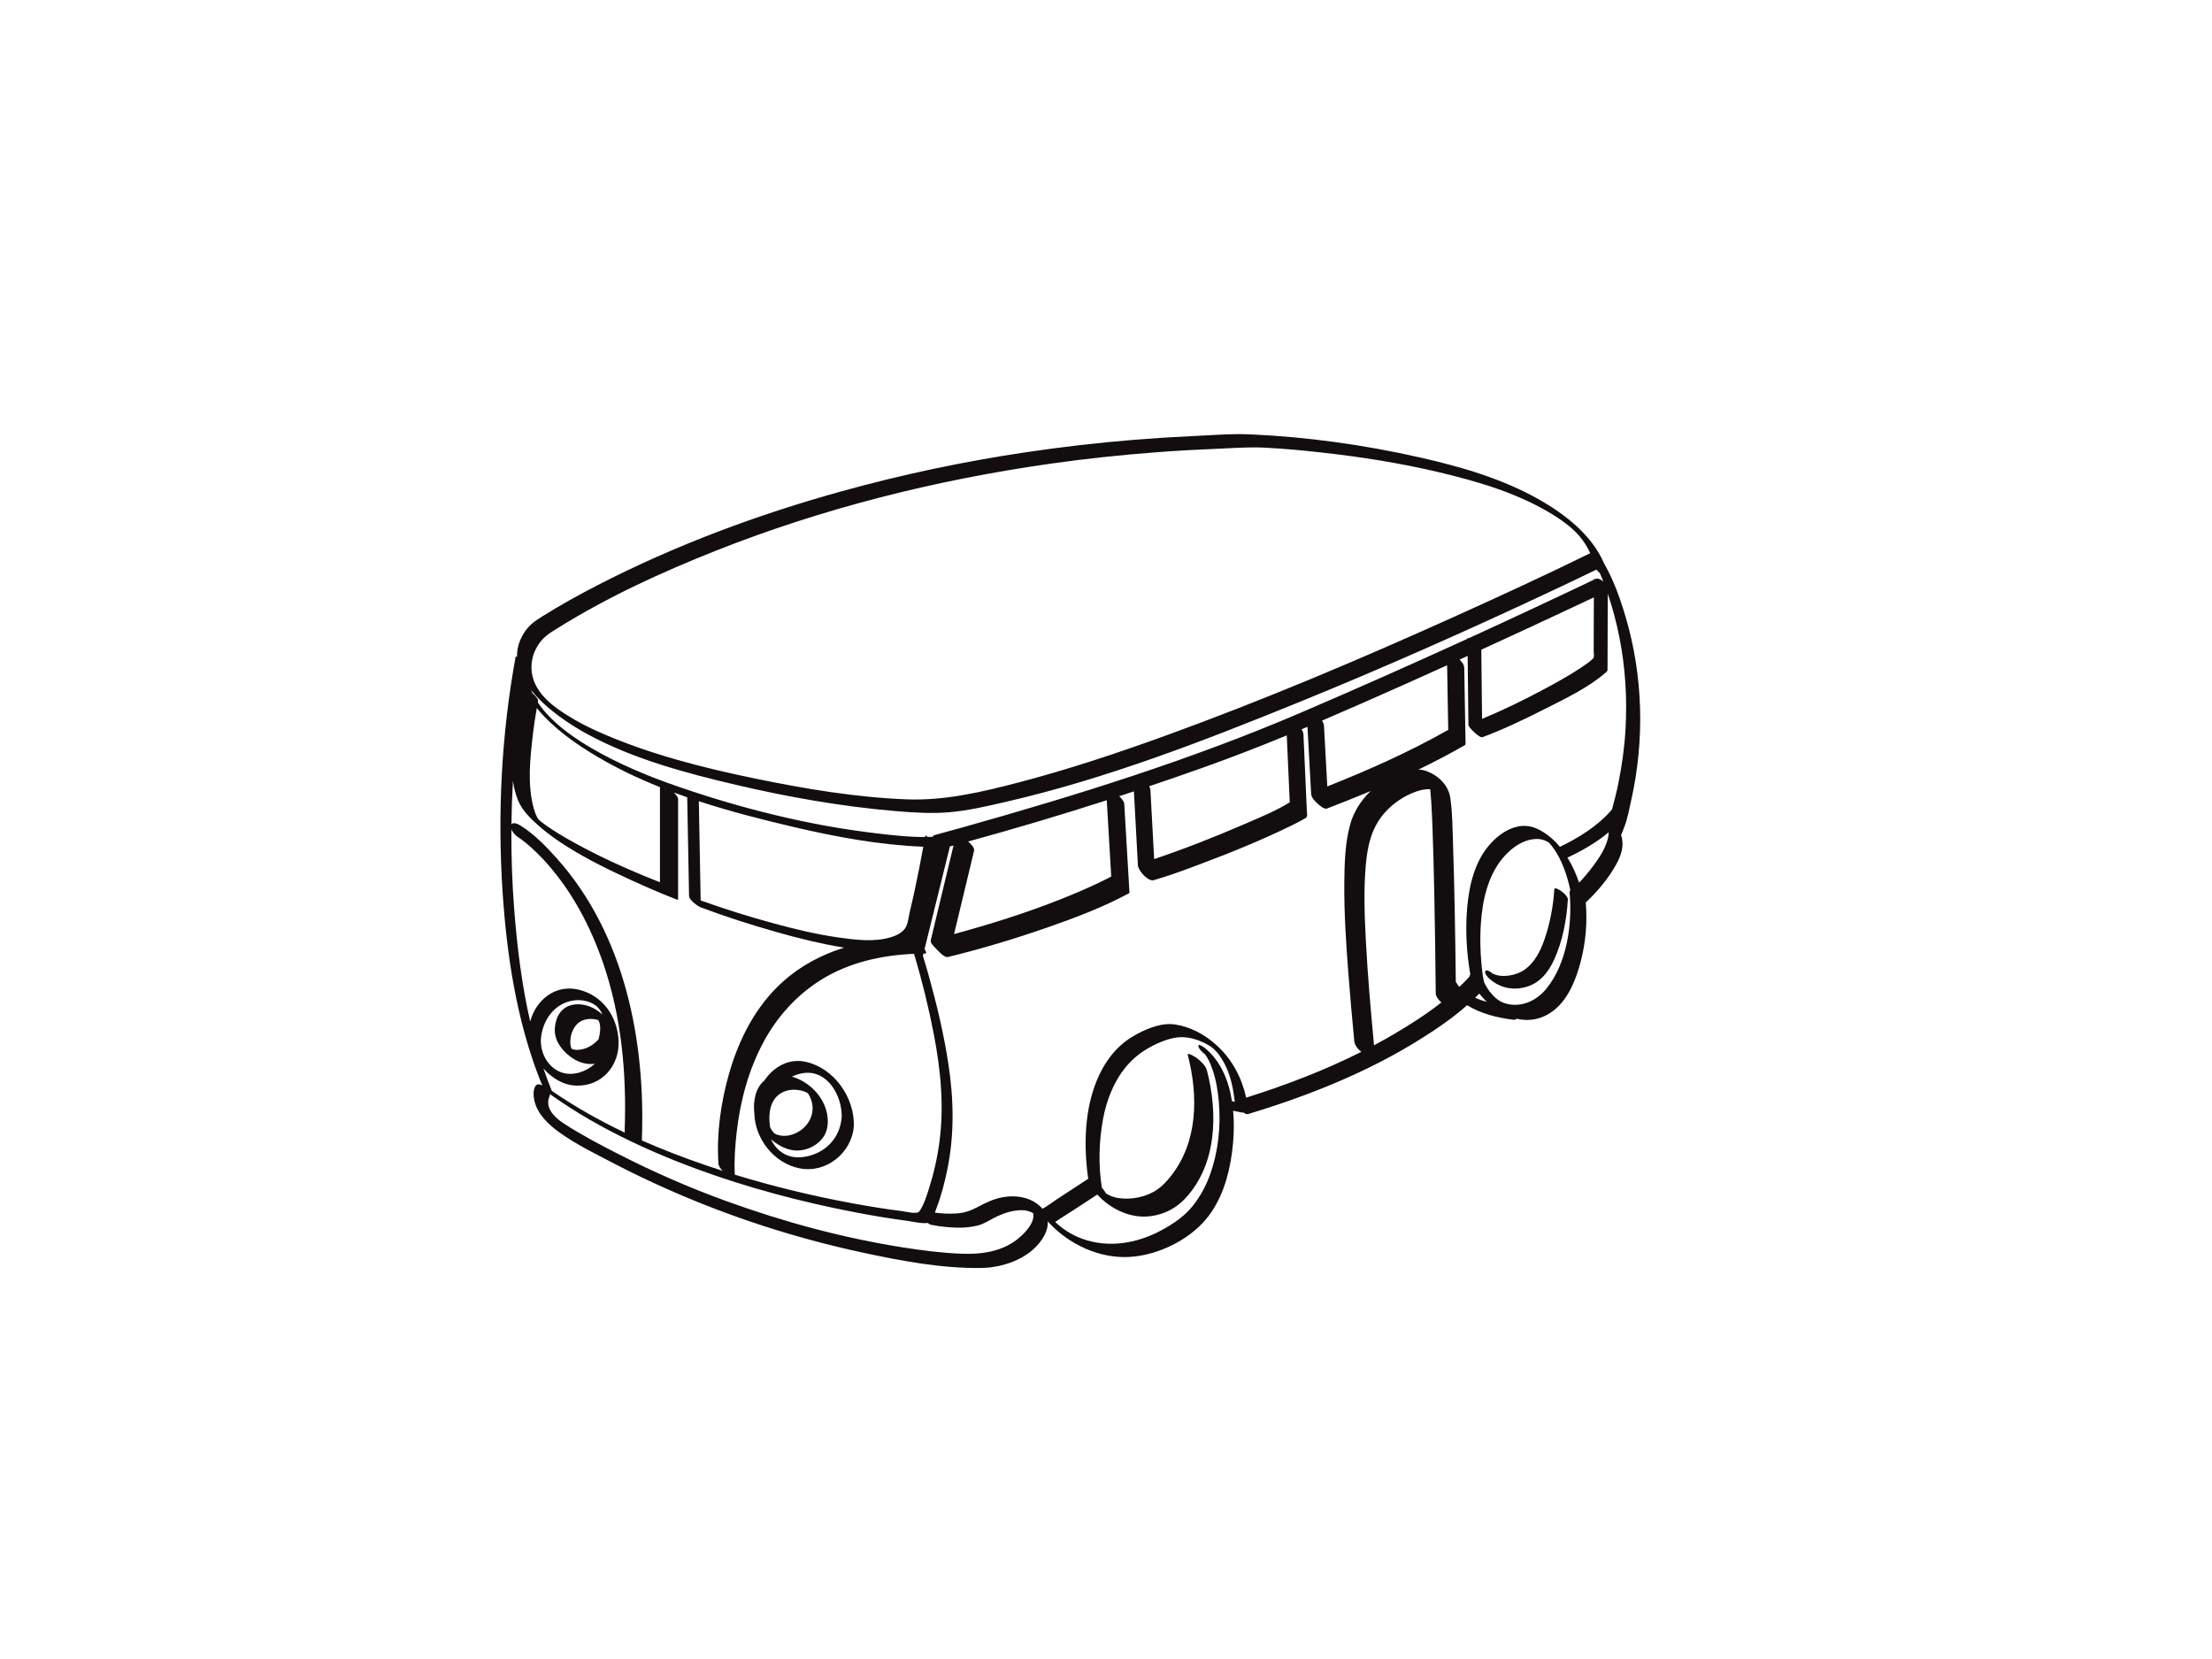 <?xml version="1.0" encoding="utf-8"?>
<!-- Generator: Adobe Illustrator 17.0.0, SVG Export Plug-In . SVG Version: 6.00 Build 0)  -->
<!DOCTYPE svg PUBLIC "-//W3C//DTD SVG 1.1//EN" "http://www.w3.org/Graphics/SVG/1.1/DTD/svg11.dtd">
<svg version="1.1" id="Layer_1" xmlns="http://www.w3.org/2000/svg" xmlns:xlink="http://www.w3.org/1999/xlink" x="0px" y="0px"
	 width="800px" height="600px" viewBox="0 0 800 600" enable-background="new 0 0 800 600" xml:space="preserve">
<g>
	<path fill="#120E0F" d="M276.429,390.793c-3.189,2.632-4.147,7.487-3.604,11.978c0.289,9.205,7.129,17.89,16.247,19.753
		c9.778,1.998,19.101-5.666,19.733-15.354c0.253-10.242-7.072-20.765-17.246-23.11C285.218,382.598,279.788,385.889,276.429,390.793
		z M292.3,395.451c-0.008-0.009-0.011-0.012-0.021-0.023c0.015,0.009,0.032,0.018,0.047,0.027
		C292.3,395.439,292.297,395.442,292.3,395.451z M292.199,395.382c0.148,0.243,0.472,0.798,0.602,1.053
		c3.191,6.241-1.01,12.817-7.405,14.193c-1.374,0.295-2.746,0.204-4.088-0.173c-0.415-0.116-0.808-0.315-1.171-0.539
		c-0.037-0.023-0.327-0.304-0.385-0.351c-0.312-0.347-0.595-0.745-0.871-1.199c-0.073-0.12-0.246-0.461-0.376-0.714
		c-0.762-5.054-0.036-11.026,5.443-12.997c1.992-0.716,4.185-0.667,6.208-0.14C290.887,394.707,291.592,395.014,292.199,395.382z
		 M304.407,403.944c-0.517,7.925-6.387,13.635-14.187,14.54c-5.531,0.642-9.411-2.266-11.412-6.489c2.277,2,4.94,3.492,7.758,3.969
		c4.196,0.71,8.921-1.316,11.276-4.843c2.132-3.192,1.834-7.464,0.532-10.896c-1.924-5.076-6.651-9.357-11.98-10.841
		c1.246-0.605,2.595-1.04,4.029-1.265C299.25,386.728,304.596,396.321,304.407,403.944z"/>
	<path fill="#120E0F" d="M587.929,223.126c-1.955-6.609-4.323-13.355-7.799-19.35c-4.345-10.246-14.19-17.86-23.6-23.179
		c-13.264-7.497-28.269-11.827-43.048-15.168c-19.957-4.51-40.587-7.403-61.044-8.326c-7.109-0.321-14.409,0.305-21.513,0.633
		c-6.899,0.319-13.793,0.768-20.677,1.322c-12.975,1.045-25.913,2.537-38.79,4.44c-22.579,3.336-44.956,8.053-66.952,14.147
		c-30.421,8.429-60.278,19.515-88.361,33.986c-6.772,3.49-13.453,7.184-19.911,11.229c-2.862,1.793-4.969,3.221-6.816,6.2
		c-1.791,2.89-2.505,5.757-2.41,8.549c-0.296-0.17-0.492-0.277-0.491-0.282c-0.011,0.06-0.017,0.12-0.027,0.18
		c-0.002-0.001-0.003-0.003-0.005-0.005c-5.11,27.94-6.585,56.544-4.729,84.878c1.495,22.831,4.995,46.168,13.314,67.595
		c0.359,0.925,0.702,1.783,1.118,2.575c-1.054-0.539-2.13-0.596-2.631,0.368c-0.821,1.579-0.637,3.696-0.238,5.353
		c1.155,4.802,5.107,8.469,8.956,11.25c5.981,4.32,12.933,7.686,19.456,11.103c6.421,3.362,12.965,6.487,19.588,9.429
		c22.636,10.055,46.378,17.748,70.593,22.946c13.943,2.993,28.607,5.791,42.94,5.585c8.624-0.124,18.838-3.911,22.997-12.038
		c0.793-1.55,1.189-3.206,1.085-4.821c7.396,8.266,18.725,13.559,29.739,12.853c10.032-0.643,21.004-5.895,27.483-13.616
		c5.58-6.649,8.238-15.452,9.389-23.917c0.641-4.713,0.913-10.049,0.437-15.331c0.966,0.202,1.932,0.404,2.897,0.607
		c0.296,0.062,0.554,0.055,0.763-0.005c0.651,0.471,1.27,0.743,1.703,0.612c21.805-6.593,43.27-15.118,62.619-27.266
		c5.731-3.598,11.497-7.549,16.636-12.105c5.026,3.057,10.966,4.563,16.846,5.256c0.515,0.06,0.82-0.105,0.984-0.382
		c4.524,1.053,9.296,0.338,13.616-3.095c5.335-4.242,8.056-11.418,9.706-17.804c1.765-6.832,2.357-14.09,1.764-21.123
		c4.287-4.059,8.267-8.76,11.093-13.934c1.68-3.075,2.865-6.579,1.8-10.038c-0.059-0.19-0.107-0.278-0.143-0.31
		c0.002-0.004,0.003-0.006,0.005-0.011c0.136-0.348,0.271-0.697,0.407-1.045c0.272-0.697,0.543-1.393,0.815-2.09
		c1.188-3.047,1.779-6.516,2.489-9.698C594.836,267.523,594.258,244.524,587.929,223.126z M576.164,238.156
		c-1.249,1.253-2.791,2.253-4.25,3.234c-4.321,2.906-8.908,5.422-13.494,7.878c-7.287,3.902-14.762,7.558-22.414,10.727
		c-0.091-8.276-0.182-16.553-0.273-24.829c-0.001-0.058-0.01-0.119-0.026-0.181c11.024-5.047,22.024-10.147,32.999-15.301
		c2.58-1.211,5.158-2.427,7.734-3.646c-0.01,3.235-0.02,6.469-0.03,9.704c-0.01,3.283-0.021,6.567-0.031,9.85
		C576.376,236.277,576.697,237.62,576.164,238.156z M530.723,230.849c0.001,0.059,0.001,0.117,0.002,0.175
		c-20.054,9.171-40.207,18.125-60.468,26.807c-39.396,16.881-80.541,29.716-121.767,41.305c-3.498,0.983-6.997,1.96-10.508,2.896
		c-0.361,0.096-0.544,0.312-0.595,0.598c-0.609,0.031-1.219,0.055-1.831,0.068c-0.473-0.351-0.881-0.63-0.893-0.563
		c-0.033,0.192-0.069,0.383-0.103,0.575c-6.095,0.043-12.297-0.698-18.244-1.405c-24.107-2.87-48.163-8.92-71.082-16.824
		c-10.74-3.703-21.326-8.1-31.163-13.815c-5.87-3.41-11.565-7.365-16.183-12.357c-1.19-1.286-2.335-2.713-3.359-4.239
		c0.023-0.113,0.042-0.226,0.065-0.339c0.191-0.937-1.102-2.208-2.029-3.046c-0.189-0.386-0.367-0.776-0.535-1.17
		c5.54,7.021,14.463,12.784,20.519,16.059c16.601,8.977,35.472,14.012,53.737,18.296c18.925,4.438,38.221,7.834,57.601,9.469
		c6.421,0.542,12.961,0.968,19.397,0.419c6.91-0.589,13.839-2.224,20.583-3.778c36.409-8.389,71.697-22.093,106.229-36.151
		c30.545-12.435,60.709-25.825,90.554-39.855c5.587-2.626,11.168-5.269,16.72-7.97c0.363,0.472,0.809,0.904,1.248,1.287
		c0.193,0.452,0.384,0.904,0.571,1.358c0.232,0.562,0.45,1.13,0.672,1.696c-0.914-0.815-2.025-1.339-2.762-0.987
		c-0.099,0.047-0.198,0.094-0.297,0.141c-0.206-0.133-0.341-0.21-0.341-0.18c0,0.114-0.001,0.229-0.001,0.343
		c-15.031,7.169-30.124,14.221-45.273,21.152C530.914,230.676,530.721,230.649,530.723,230.849z M523.565,251.903
		c0.054,3.122,0.108,6.243,0.162,9.365c0.015,0.872,0.03,1.743,0.045,2.615c0.001,0.055,0.006,0.095,0.013,0.128
		c-0.063,0.006-0.159,0.037-0.306,0.12c-13.864,7.848-28.597,14.423-43.441,20.289c-0.402-7.311-0.805-14.621-1.207-21.931
		c-0.036-0.652-0.314-1.281-0.71-1.862c9.705-4.139,19.358-8.408,29.002-12.711c5.422-2.42,10.837-4.857,16.246-7.308
		C523.434,244.373,523.5,248.138,523.565,251.903z M465.861,276.786c0.153,3.424,0.306,6.847,0.458,10.271
		c0.042,0.932,0.083,1.863,0.125,2.795c0.007,0.146,0.015,0.246,0.025,0.316c-5.163,3.194-10.956,5.528-16.506,7.929
		c-10.673,4.614-21.524,8.895-32.548,12.602c-0.447-8.295-0.894-16.591-1.341-24.886c-0.027-0.5-0.198-0.988-0.455-1.45
		c6.662-2.243,13.304-4.541,19.918-6.901c10.051-3.585,19.982-7.454,29.84-11.5C465.539,269.57,465.7,273.178,465.861,276.786z
		 M401.907,317.252c-0.025-0.426-0.431,0.003-0.911,0.25c-1.183,0.607-2.379,1.187-3.58,1.758c-4.52,2.152-9.134,4.105-13.784,5.956
		c-12.573,5.006-25.531,9.049-38.584,12.604c2.413-10.05,4.827-20.1,7.241-30.15c0.259-1.079-1.219-2.484-2.145-3.327
		c16.802-4.609,33.527-9.585,50.127-14.926C400.816,298.697,401.362,307.975,401.907,317.252z M330.725,345.44
		c2.77,9.345,5.11,18.83,6.963,28.4c2.504,12.932,3.806,25.916,2.088,39.039c-0.751,5.732-2.03,11.407-3.781,16.916
		c-0.885,2.785-1.82,5.924-3.516,8.349c-0.783,1.12-5.143,0.002-6.544-0.171c-5.969-0.739-11.91-1.721-17.824-2.812
		c-14.291-2.637-28.454-6.062-42.351-10.329c-0.28-5.065,0.09-10.223,0.656-15.245c1.295-11.479,4.353-22.856,9.894-33.036
		c4.857-8.924,11.783-16.595,20.389-22.03c10.122-6.392,22.009-9.053,33.863-9.553C330.624,345.136,330.682,345.296,330.725,345.44z
		 M201.364,310.425c-3.815-4.263-8.085-8.677-12.963-11.757c-0.719-0.454-2.763-1.584-3.436-0.498
		c0.062-5.239,0.244-10.478,0.544-15.71c0.368,2.503,0.976,4.932,1.942,7.202c1.455,3.422,4.259,6.216,6.994,8.658
		c3.224,2.879,6.723,5.396,10.376,7.701c7.397,4.668,15.307,8.545,23.249,12.188c5.404,2.479,10.871,4.854,16.412,7.016
		c0.327,0.128,0.763,0.358,0.763-0.162c0-12.01,0-24.02,0-36.029c0-0.728-0.75-1.628-1.591-2.43c1.622,0.603,3.25,1.189,4.887,1.756
		c0.223,11.931,0.446,23.862,0.668,35.793c0.023,1.225,3.038,3.555,4.101,3.956c9.158,3.452,18.522,6.429,27.935,9.093
		c7.735,2.19,15.566,4.115,23.501,5.428c0.191,0.032,0.384,0.062,0.576,0.094c-8.132,2.517-15.741,6.52-22.262,12.386
		c-9.668,8.699-15.748,20.569-19.314,32.927c-3.01,10.432-4.66,21.928-3.913,32.818c0.063,0.914,0.76,1.831,1.537,2.601
		c-2.036-0.654-4.066-1.324-6.089-2.016c-7.816-2.669-15.577-5.639-23.169-8.989c0.013-0.087,0.023-0.177,0.027-0.276
		C233.495,376.359,225.92,337.863,201.364,310.425z M238.677,319.076c-11.538-4.529-22.997-9.687-33.745-15.853
		c-2.97-1.704-6.951-4.203-9.022-5.869c-0.208-0.168-0.41-0.341-0.614-0.514c-0.037-0.035-0.181-0.163-0.317-0.283
		c-0.027-0.027-0.057-0.056-0.089-0.087c-0.029-0.043-0.208-0.243-0.251-0.277c-0.663-0.948-1.218-2.472-1.604-3.86
		c-2.347-8.434-1.333-17.978-0.329-26.543c0.38-3.242,0.848-6.486,1.437-9.702c6.003,7.325,14.264,13.111,22.15,17.741
		c7.139,4.191,14.652,7.752,22.384,10.85C238.677,296.146,238.677,307.611,238.677,319.076z M330.679,322.591
		c-0.506,2.344-1.039,4.683-1.607,7.013c-0.431,1.772-0.672,4.677-1.743,6.17c-1.226,1.709-3.27,2.639-5.226,3.221
		c-6.043,1.8-12.929,0.903-19.047,0.029c-7.927-1.132-15.746-3.028-23.464-5.137c-8.813-2.408-17.579-5.137-26.185-8.241
		c-0.222-11.885-0.444-23.77-0.665-35.655c-0.001-0.075-0.019-0.154-0.045-0.233c11.39,3.729,23.047,6.698,34.525,9.382
		c15.28,3.573,30.979,6.467,46.707,7.089C332.931,311.699,331.85,317.156,330.679,322.591z M194.745,233.088
		c1.818-2.766,4.054-4.122,6.787-5.829c18.065-11.277,37.635-20.272,57.4-28.103c38.746-15.351,79.488-25.545,120.716-31.419
		c12.992-1.851,26.049-3.234,39.135-4.216c6.94-0.521,13.891-0.907,20.845-1.19c5.725-0.233,11.608-0.715,17.334-0.446
		c6.914,0.324,13.821,0.983,20.699,1.739c14.362,1.577,28.684,3.83,42.747,7.163c14.316,3.393,29.168,7.761,41.717,15.664
		c1.915,1.206,3.653,2.437,5.337,3.808c1.394,1.135,2.698,2.377,3.82,3.7c1.558,1.837,2.862,3.896,3.851,6.106
		c-16.226,7.973-32.663,15.537-49.142,22.971c-34.372,15.504-69.153,30.229-104.611,43.081
		c-17.409,6.31-35.018,12.167-52.939,16.853c-13.266,3.468-26.702,6.654-40.485,6.127c-18.336-0.701-36.685-3.786-54.627-7.478
		c-19.372-3.986-38.964-8.965-57.076-17.048c-4.125-1.841-8.136-3.955-11.931-6.408c-4.035-2.609-8.085-5.713-10.385-10.038
		C191.333,243.228,191.732,237.673,194.745,233.088z M184.952,299.958c0.454,1.171,1.597,2.295,2.437,2.825
		c0.306,0.193,0.601,0.403,0.894,0.613c0.34,0.243,0.674,0.494,1.006,0.747c0.211,0.161,0.419,0.324,0.627,0.488
		c0.07,0.055,0.125,0.098,0.172,0.135c1.283,1.06,2.517,2.177,3.719,3.327c0.725,0.693,1.432,1.405,2.13,2.126
		c0.105,0.109,0.209,0.218,0.313,0.328c0.101,0.108,0.243,0.258,0.3,0.319c0.464,0.502,0.92,1.011,1.372,1.523
		c9.002,10.195,15.574,22.524,20.158,35.787c6.726,19.461,8.604,40.359,7.829,60.836c-0.008,0.203,0.032,0.42,0.106,0.644
		c-9.192-4.372-18.077-9.365-26.445-15.133c-1.093-2.666-2.102-5.366-3.033-8.098c3.124,3.578,7.351,6.088,11.962,6.208
		c9.235,0.24,15.589-7.25,15.217-16.163c-0.368-8.801-5.789-16.554-14.586-18.582c-8.434-1.944-15.376,3.918-17.381,11.568
		c-3.065-13.356-4.74-27.098-5.786-40.582C185.218,319.265,184.888,309.612,184.952,299.958z M206.713,379.29
		c-0.042-0.084-0.089-0.188-0.138-0.32c-0.4-1.061-0.351-2.235-0.24-3.342c0.193-1.929,1.088-3.949,2.455-5.333
		c1.862-1.885,4.989-2.124,7.407-1.431c0.045,0.013,0.097,0.034,0.152,0.058c0.141,0.233,0.317,0.532,0.399,0.786
		c0.629,1.956,0.235,4.199-0.265,6.152c-2.012,2.293-4.886,3.865-7.964,3.851C207.91,379.708,207.282,379.52,206.713,379.29z
		 M206.742,379.344C207.023,379.552,206.948,379.726,206.742,379.344L206.742,379.344z M215.268,364.991
		c-3.614-2.158-8.888-2.748-12.094,0.498c-1.926,1.95-2.695,5.292-2.485,7.93c0.31,3.9,3.468,7.462,6.638,9.465
		c2.516,1.59,5.219,2.198,7.782,1.832c-1.582,1.492-3.568,2.632-5.93,3.276c-7.704,2.099-13.72-4.379-13.583-11.907
		c0.442-6.955,4.857-13.378,12.098-14.291c2.885-0.363,6.604,0.432,8.621,2.652c0.663,0.73,1.178,1.57,1.583,2.47
		C217.108,366.215,216.234,365.568,215.268,364.991z M369.149,447.172c-6.006,5.518-14.103,6.59-21.909,6.237
		c-6.805-0.308-13.594-1.163-20.32-2.212c-21.972-3.43-43.59-9.3-64.478-16.887c-13.232-4.806-26.156-10.479-38.695-16.875
		c-6.697-3.416-13.446-6.958-19.757-11.051c-2.75-1.783-6.075-4.701-5.704-8.211c0.059-0.561,0.197-1.168,0.46-1.673
		c0.127-0.245,0.16-0.524,0.118-0.819c2.359,1.679,4.759,3.297,7.192,4.866c4.733,3.052,9.628,5.853,14.613,8.469
		c10.107,5.305,20.6,9.821,31.31,13.761c18.485,6.798,37.626,11.866,56.955,15.604c6.293,1.217,12.62,2.282,18.975,3.126
		c2.33,0.31,5.225,1.074,7.622,0.801c0.415,0.336,0.844,0.578,1.239,0.659c3.145,0.644,6.385,0.969,9.591,1.031
		c2.327,0.045,4.658-0.174,6.928-0.69c2.695-0.613,5.039-2.348,7.527-3.489c2.789-1.28,5.744-2.156,8.828-2.143
		c1.415,0.006,2.806,0.381,4.026,1.086c0.003,0.015,0.007,0.024,0.01,0.04C374.256,442.001,371.27,445.223,369.149,447.172z
		 M373.648,438.682C373.482,438.492,373.574,438.425,373.648,438.682L373.648,438.682z M362.595,432.997
		c-3.191,0.569-6.212,2.037-9.042,3.559c-2.535,1.363-4.808,2.116-7.705,2.308c-2.544,0.168-5.164,0.045-7.729-0.298
		c0.211-0.603,0.378-1.127,0.491-1.419c1.779-4.564,3.012-9.347,3.994-14.138c2.626-12.806,2.338-25.603,0.356-38.468
		c-1.667-10.814-4.216-21.502-7.169-32.032c-0.629-2.241-1.279-4.478-1.976-6.7c-0.035-0.111-0.067-0.016,0.056-0.515
		c0.034-0.137,0.068-0.274,0.102-0.411c0.184-0.002,0.369-0.005,0.554-0.005c0.748-0.002,0.363-0.868-0.144-1.653
		c0.034-0.137,0.068-0.274,0.102-0.411c2.984-12.076,5.967-24.152,8.951-36.227c0.036-0.145,0.071-0.289,0.107-0.433
		c0.002-0.006,0.001-0.013,0.003-0.019c0.434-0.117,0.869-0.234,1.303-0.351c-2.741,11.415-5.482,22.83-8.224,34.245
		c-0.242,1.006,1.129,2.253,1.733,2.888c0.705,0.741,3.165,3.512,4.426,3.206c12.129-2.939,24.14-6.564,35.924-10.659
		c10.079-3.502,20.299-7.37,29.711-12.456c0.02-0.098,0.04-0.197,0.06-0.295c-0.627-10.663-1.254-21.326-1.881-31.989
		c-0.053-0.904-0.921-1.914-1.831-2.764c1.778-0.58,3.555-1.164,5.331-1.753c0.481,8.918,0.961,17.837,1.442,26.755
		c0.099,1.842,3.647,5.964,5.746,5.359c5.759-1.662,11.408-3.775,17.014-5.882c11.05-4.153,22.046-8.616,32.652-13.808
		c1.773-0.868,3.543-1.759,5.243-2.764c0.828-0.49,0.497-1.501,0.459-2.354c-0.305-6.835-0.611-13.671-0.916-20.506
		c-0.11-2.472-0.221-4.943-0.331-7.414c-0.029-0.641-0.3-1.263-0.69-1.84c0.714-0.298,1.428-0.598,2.142-0.898
		c0.444,8.065,0.888,16.13,1.331,24.194c0.075,1.356,1.231,2.567,2.165,3.438c0.644,0.601,2.514,2.33,3.581,1.92
		c5.26-2.019,10.532-4.113,15.773-6.311c-3.498,3.361-6.178,7.56-7.433,12.171c-1.838,6.759-2.024,14.007-2.091,20.966
		c-0.103,10.82,0.623,21.65,1.441,32.432c0.628,8.278,1.379,16.547,2.164,24.811c0.144,1.52,1.264,2.945,2.543,3.942
		c-13.345,6.716-27.388,12.08-41.627,16.549c-1.667-7.274-5.062-13.868-10.796-19.03c-4.224-3.802-9.297-6.571-14.95-7.429
		c-5.146-0.781-11.009,1.796-15.321,4.364c-6.238,3.714-10.56,9.761-13.187,16.426c-3.939,9.993-4.429,21.341-3.289,31.925
		c0.109,1.014,0.238,2.027,0.402,3.034c0.007,0.042,0.015,0.07,0.023,0.094c-0.042-0.001-0.107,0.018-0.206,0.084
		c-0.87,0.574-1.74,1.147-2.611,1.719c-2.874,1.89-5.754,3.772-8.644,5.637c-1.28,0.826-3.666,2.695-5.113,3.379
		C373.491,433.043,367.708,432.084,362.595,432.997z M435.839,379.089c-0.143-0.117-2.523-1.875-2.438-0.852
		c0.096,1.148,1.52,2.35,2.421,3.089c0.025,0.03,0.069,0.083,0.135,0.166c0.11,0.139,0.603,0.923,0.828,1.31
		c0.778,1.332,1.322,2.835,1.822,4.289c1.239,3.606,1.833,7.444,2.18,11.229c0.809,8.815-0.141,17.97-3.105,26.324
		c-1.443,4.066-3.49,7.917-6.158,11.309c-3.122,3.969-7.242,6.718-11.653,9.084c-8.843,4.742-19.19,6.443-28.737,2.887
		c-1.826-0.68-3.596-1.568-5.237-2.619c-0.508-0.325-1.556-1.062-1.725-1.191c-0.352-0.269-0.696-0.548-1.038-0.83
		c-0.116-0.096-0.231-0.194-0.346-0.293c-0.034-0.03-0.075-0.067-0.13-0.115c-0.208-0.187-0.412-0.378-0.616-0.57
		c-0.106-0.1-0.176-0.165-0.224-0.209c-0.011-0.011-0.021-0.021-0.036-0.036c-0.052-0.053-0.099-0.109-0.151-0.162
		c0.714-0.357,1.412-0.922,2.011-1.299c2.077-1.301,4.131-2.638,6.186-3.974c2.346-1.525,4.684-3.063,7.021-4.603
		c4.859,5.338,12.134,8.764,19.27,7.825c5.079-0.668,9.356-2.927,12.729-6.612c11.322-12.368,11.635-30.661,7.669-46.045
		c-0.468-1.815-2.185-3.339-3.585-4.471c-0.108-0.088-3.693-2.479-3.346-1.133c3.786,14.687,3.704,31.254-6.051,43.673
		c-1.405,1.789-3.032,3.589-4.91,4.901c-3.944,2.757-9.43,3.844-14.142,3.142c-1.51-0.225-3.107-0.813-4.372-1.621
		c-0.013-0.02-0.053-0.062-0.105-0.112c-0.078-0.116-0.168-0.248-0.193-0.291c-0.351-0.593-0.801-1.17-1.304-1.717
		c-1.302-8.113-1.071-16.746,0.405-24.774c1.265-6.877,3.874-13.592,8.363-19.016c2.362-2.854,5.287-5.185,8.52-6.976
		c3.239-1.795,7.732-3.681,11.496-3.692c3.262-0.01,6.628,1.132,9.44,2.703c2.477,1.385,3.888,3.071,5.498,5.765
		c2.668,4.468,3.782,9.797,4.341,14.905c0,0.001,0.001,0.003,0.001,0.005c-0.338-0.071-0.677-0.142-1.015-0.212
		C444.385,390.809,441.518,383.758,435.839,379.089z M399.932,431.572c0.004,0.005,0.007,0.007,0.011,0.012
		c-0.046-0.036-0.097-0.078-0.16-0.128C399.842,431.503,399.89,431.541,399.932,431.572z M400.093,431.704
		c-0.001-0.002-0.003-0.004-0.004-0.006C400.135,431.736,400.136,431.738,400.093,431.704z M504.289,373.919
		c-2.421,1.427-4.875,2.796-7.353,4.119c-1.19-12.617-2.296-25.247-2.959-37.904c-0.47-8.96-0.812-18.023-0.046-26.976
		c0.635-7.427,2.126-14.235,7.413-19.822c2.943-3.11,6.591-5.521,10.612-6.984c1.498-0.545,3.046-0.904,4.641-0.927
		c0.289-0.004,0.483-0.004,0.643,0.004c0.045,0.337,0.077,0.677,0.111,1.015c0.114,1.141,0.193,2.285,0.268,3.429
		c0.203,3.1,0.333,6.205,0.452,9.309c0.316,8.194,0.503,16.394,0.668,24.592c0.238,11.791,0.408,23.583,0.516,35.376
		c0,0.039,0.001,0.078,0.001,0.116c0.009,1.01,0.887,2.258,2.032,3.288C515.917,366.781,510.099,370.496,504.289,373.919z
		 M533.494,360.857c0.51-0.503,1.014-1.01,1.507-1.528c0.838,1.067,1.753,2.081,2.734,3.02
		C536.29,361.953,534.872,361.462,533.494,360.857z M559.263,357.584c-3.643,4.48-9.473,7.107-15.177,5.2
		c-2.298-0.768-3.928-2.421-5.326-4.191c-0.318-0.403-0.992-1.462-1.398-2.156c-0.024-0.041-0.043-0.073-0.058-0.099
		c-0.014-0.027-0.028-0.055-0.047-0.091c-0.056-0.108-0.11-0.218-0.162-0.328c-0.092-0.197-0.196-0.392-0.312-0.584
		c-0.135-0.818-0.398-1.667-0.508-2.484c-0.964-7.202-1.204-14.547-0.439-21.778c0.894-8.453,3.512-17.28,9.98-23.165
		c2.779-2.529,6.38-4.566,10.224-4.486c1.299,0.027,2.551,0.404,3.681,1.031c-0.017-0.01,0.304,0.207,0.47,0.319
		c0.036,0.033,0.074,0.067,0.126,0.115c-0.038-0.034,0.682,0.765,1.027,1.21c3.411,4.409,5.444,10.451,6.603,15.91
		c-0.205,0.161-0.31,0.456-0.268,0.921C568.697,334.35,566.691,348.45,559.263,357.584z M580.873,305.255
		c-1.11,2.938-2.937,5.61-4.81,8.107c-1.526,2.036-3.187,4.004-4.947,5.869c-1.087-3.145-2.486-6.277-4.239-9.133
		c0.085,0.006,0.165-0.004,0.236-0.037c5.02-2.36,10.225-5.331,14.662-9.039c0.006,0.103,0.013,0.204,0.011,0.31
		C581.757,302.686,581.347,304.003,580.873,305.255z M587.897,263.632c-0.373,6.675-1.302,13.311-2.639,19.859
		c-0.636,3.117-1.408,6.204-2.26,9.268c-4.954,5.849-12.027,10.245-18.841,13.518c-2.357-2.854-5.181-5.203-8.534-6.668
		c-7.097-3.101-14.358,2.169-18.386,7.776c-4.937,6.871-6.422,15.903-6.834,24.163c-0.323,6.472,0.116,13.017,1.118,19.415
		c0.077,0.491,0.162,0.981,0.251,1.47c-0.186,0.167-0.289,0.412-0.289,0.718c-0.338,0.385-0.684,0.765-1.036,1.136
		c-0.857,0.904-1.741,1.783-2.643,2.643c-0.531-0.618-0.956-1.236-1.294-1.853c-0.096-8.365-0.217-16.73-0.376-25.094
		c-0.158-8.327-0.347-16.653-0.638-24.977c-0.191-5.466-0.168-11.092-0.993-16.512c-0.696-4.572-4.281-7.974-8.445-9.568
		c-0.97-0.371-1.999-0.552-3.049-0.597c5.747-2.776,11.396-5.724,16.881-8.898c0.05-0.125,0.1-0.249,0.15-0.374
		c-0.159-9.167-0.318-18.334-0.477-27.501c-0.019-1.09-0.804-2.15-1.677-3.008c0.97-0.441,1.939-0.884,2.909-1.325
		c0.091,8.307,0.183,16.614,0.274,24.921c0.01,0.956,4.066,4.846,5.01,4.496c7.707-2.861,15.185-6.452,22.506-10.17
		c7.469-3.792,15.77-7.67,22.154-13.236c0.682-0.594,0.645-0.672,0.648-1.587c0.009-2.828,0.018-5.655,0.027-8.483
		c0.019-6.144,0.039-12.289,0.058-18.433c1.769,5.176,3.156,10.481,4.221,15.846C587.848,241.444,588.515,252.578,587.897,263.632z"
		/>
	<path fill="#120E0F" d="M539.776,352.058C540.253,352.332,539.356,351.659,539.776,352.058L539.776,352.058z"/>
	<path fill="#120E0F" d="M562.144,321.563c-0.389,6.296-1.616,12.708-3.723,18.649c-1.381,3.894-3.459,7.889-6.866,10.371
		c-2.388,1.74-5.846,2.597-8.777,2.333c-0.968-0.088-1.909-0.347-2.792-0.744c-0.069-0.031-0.121-0.054-0.166-0.074
		c0.048,0.044,0.108,0.099,0.184,0.166c-0.063-0.055-0.13-0.112-0.203-0.172c0-0.001-0.001-0.002-0.002-0.003
		c-0.001,0-0.002,0-0.003-0.001c-0.016-0.013-0.03-0.025-0.046-0.039c-0.032-0.022-0.078-0.053-0.149-0.096
		c0.047,0.029,0.081,0.049,0.116,0.07c-0.761-0.623-1.936-1.44-2.472-0.865c-0.703,0.753,1.141,2.586,1.593,2.973
		c3.586,3.065,8.026,4.088,12.626,2.938c5.296-1.324,8.447-5.264,10.628-10.023c3.057-6.672,4.5-14.401,4.951-21.707
		C567.152,323.545,562.222,320.296,562.144,321.563z"/>
	<path fill="#120E0F" d="M539.797,352.089c0.007,0.003,0.014,0.006,0.022,0.01c-0.015-0.013-0.031-0.029-0.043-0.041
		c-0.018-0.01-0.039-0.023-0.06-0.036c0.011,0.009,0.023,0.018,0.033,0.027C539.778,352.07,539.793,352.082,539.797,352.089z"/>
</g>
</svg>
